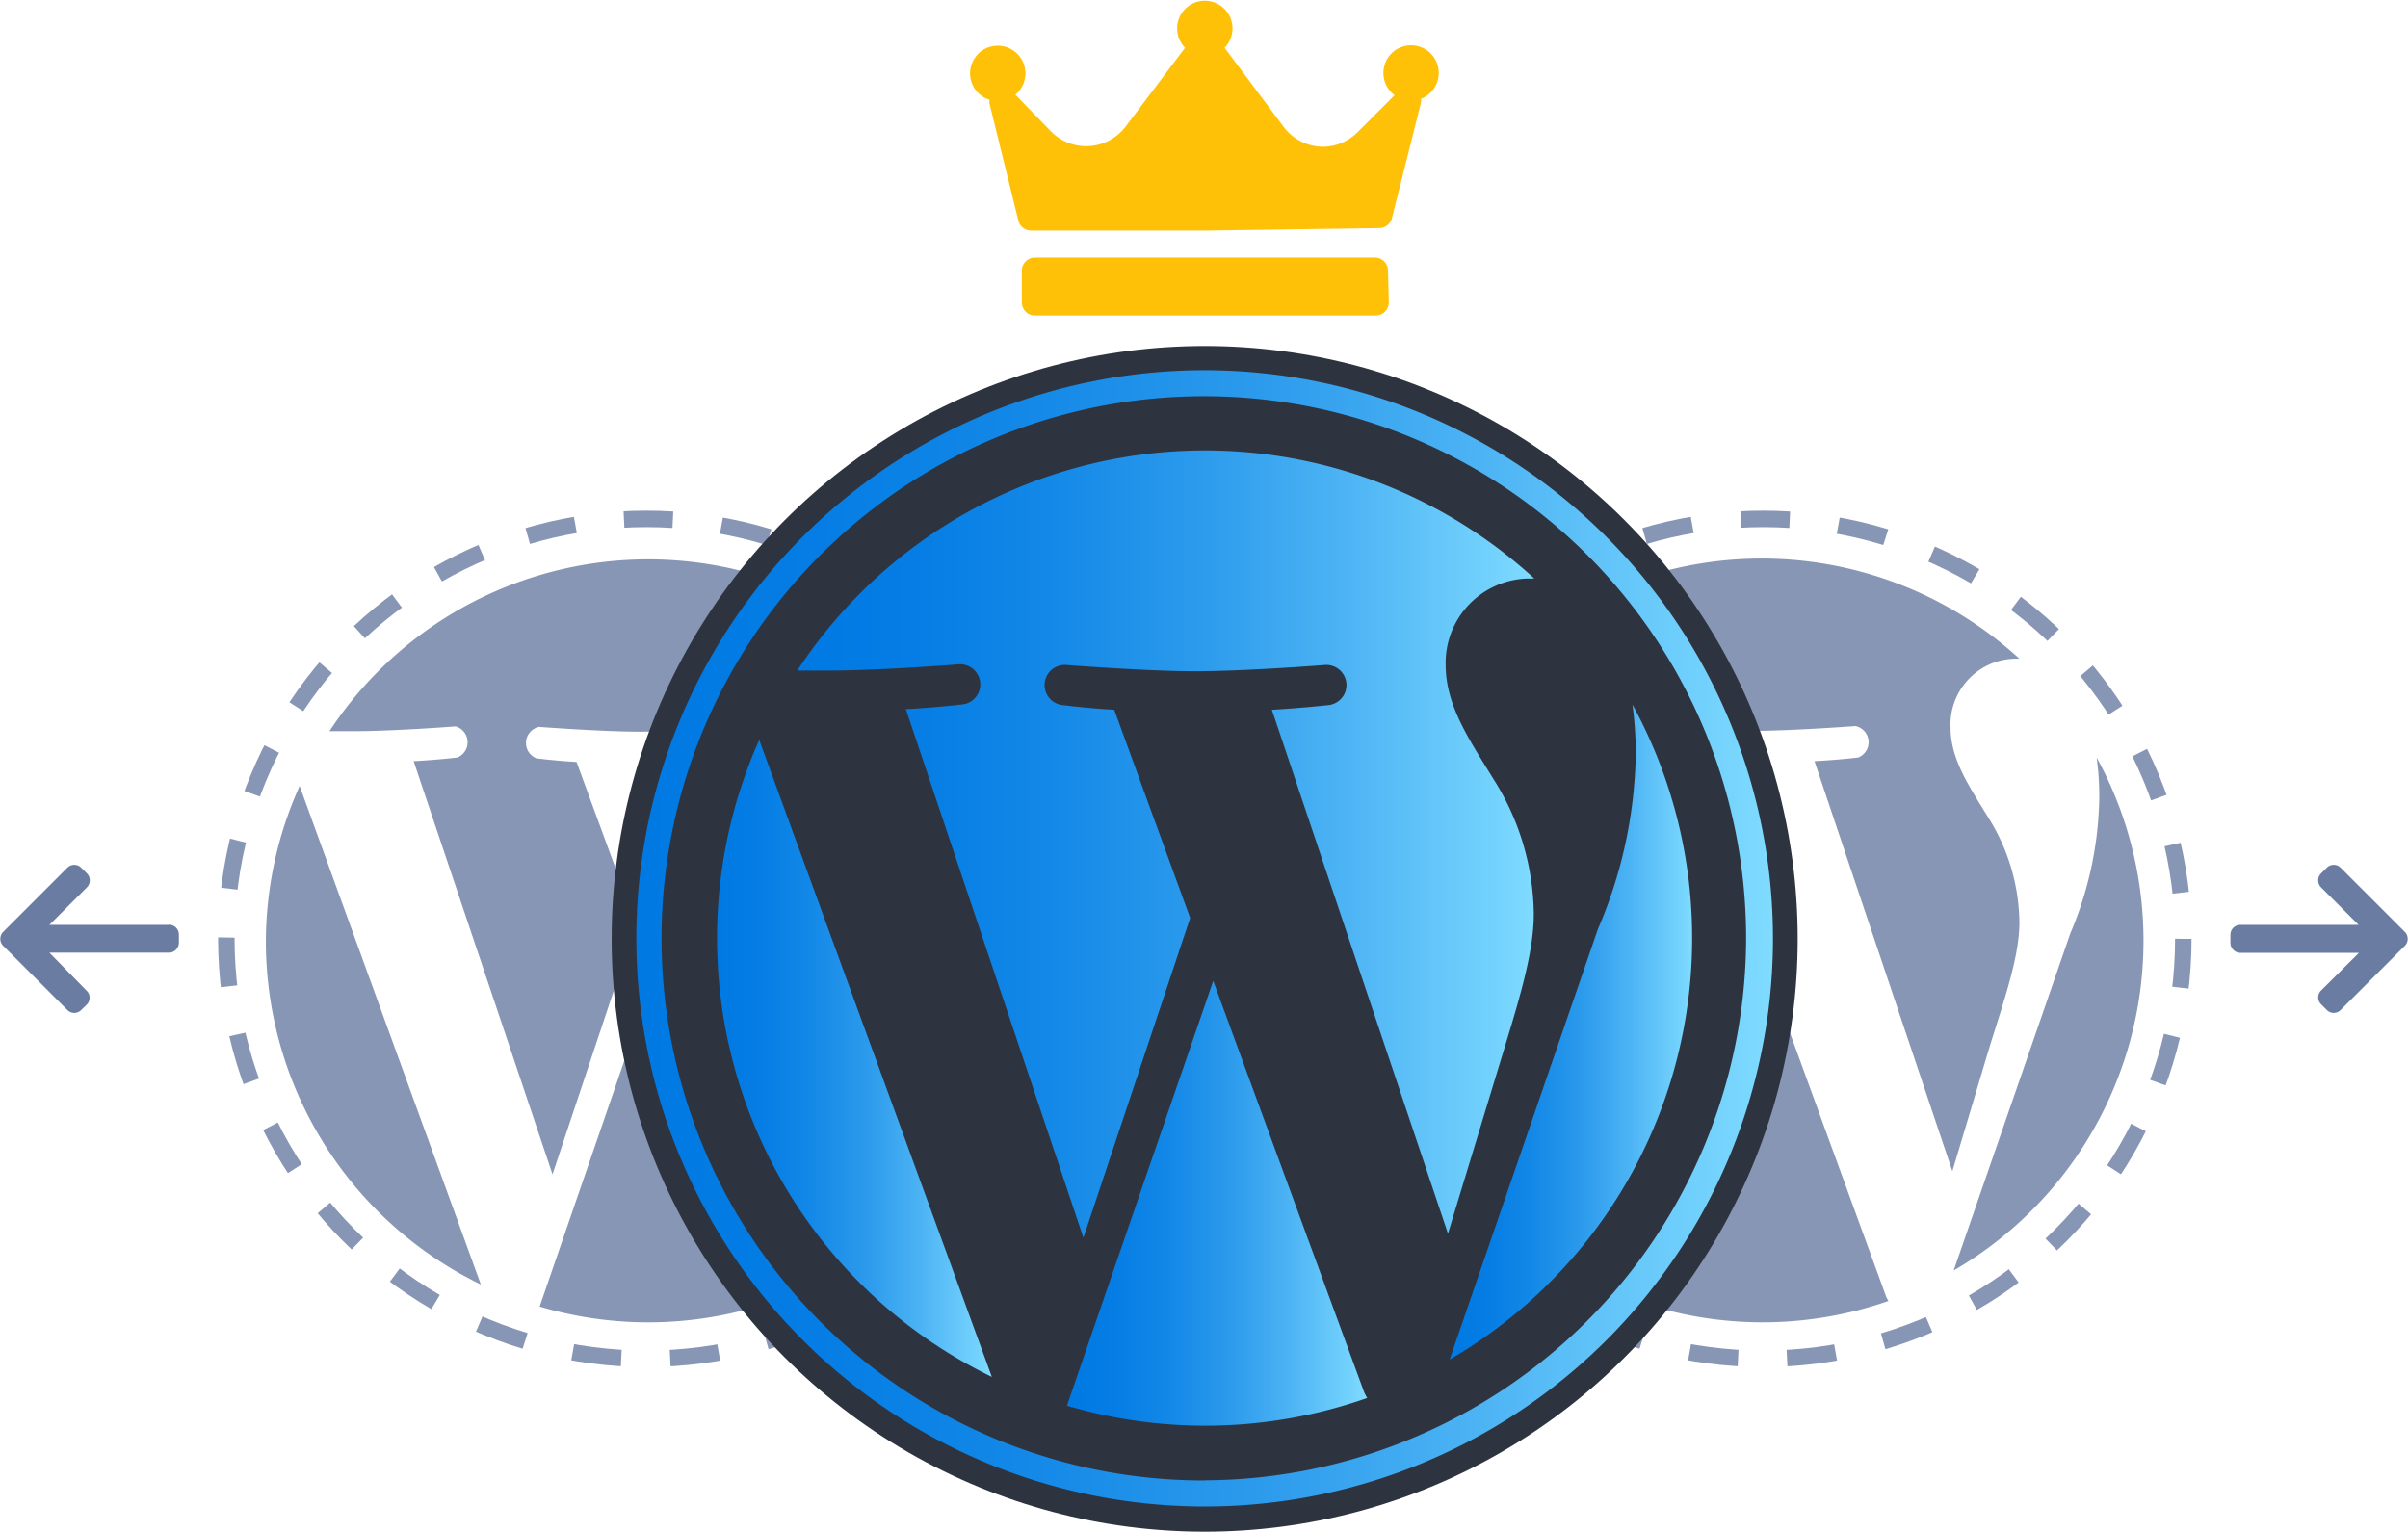 <svg id="e406a90f-cf1a-430d-86fa-4c5d149d567f" data-name="—лой_1" xmlns="http://www.w3.org/2000/svg" xmlns:xlink="http://www.w3.org/1999/xlink" viewBox="0 0 146.18 93.01"><defs><linearGradient id="92588eba-8599-4afa-90b9-53779b80e9da" x1="43.53" y1="64.27" x2="60.21" y2="64.27" gradientUnits="userSpaceOnUse"><stop offset="0" stop-color="#0079e3"/><stop offset="0.16" stop-color="#057de4"/><stop offset="0.34" stop-color="#1388e7"/><stop offset="0.54" stop-color="#2b9aec"/><stop offset="0.74" stop-color="#4cb3f4"/><stop offset="0.96" stop-color="#76d4fd"/><stop offset="1" stop-color="#80dbff"/></linearGradient><linearGradient id="a0628f41-9290-4c13-b0ae-b210a3efe469" x1="48.4" y1="51.27" x2="93.11" y2="51.27" xlink:href="#92588eba-8599-4afa-90b9-53779b80e9da"/><linearGradient id="60698daa-9882-4c2c-9fd6-62d81f5f081d" x1="64.77" y1="73.07" x2="82.96" y2="73.07" xlink:href="#92588eba-8599-4afa-90b9-53779b80e9da"/><linearGradient id="d69ccb11-28e8-4869-b96c-05091b4e3830" x1="88" y1="62.67" x2="102.72" y2="62.67" xlink:href="#92588eba-8599-4afa-90b9-53779b80e9da"/><linearGradient id="405db075-ebe8-4c41-a4ef-e91021bb4174" x1="38.63" y1="56.98" x2="107.63" y2="56.98" xlink:href="#92588eba-8599-4afa-90b9-53779b80e9da"/></defs><title>WP_logo</title><g opacity="0.8"><circle cx="39.24" cy="57.01" r="25.5" fill="none" stroke="#6a7ca2" stroke-miterlimit="10" stroke-dasharray="2.97 2.97"/></g><g opacity="0.8"><circle cx="107.04" cy="57.01" r="25.5" fill="none" stroke="#6a7ca2" stroke-miterlimit="10" stroke-dasharray="2.97 2.97"/></g><path d="M86.29,57.13A23.17,23.17,0,0,0,99.34,78L88.3,47.7A23.07,23.07,0,0,0,86.29,57.13Z" fill="#6a7ca2" opacity="0.8"/><path d="M122.59,56a12.19,12.19,0,0,0-1.91-6.39c-1.17-1.91-2.27-3.52-2.27-5.43A4,4,0,0,1,122.29,40l.3,0a23.16,23.16,0,0,0-35,4.36l1.49,0c2.42,0,6.17-.29,6.17-.29A1,1,0,0,1,95.41,46s-1.26.15-2.65.22l8.43,25.09,5.07-15.2-3.61-9.89c-1.25-.07-2.43-.22-2.43-.22a1,1,0,0,1,.15-1.91s3.82.29,6.1.29,6.17-.29,6.17-.29A1,1,0,0,1,112.8,46s-1.26.15-2.65.22l8.37,24.9,2.31-7.72C121.83,60.24,122.59,57.94,122.59,56Z" fill="#6a7ca2" opacity="0.8"/><path d="M107.36,59.15l-6.95,20.19A23.16,23.16,0,0,0,114.64,79a1.91,1.91,0,0,1-.16-.32Z" fill="#6a7ca2" opacity="0.8"/><path d="M127.28,46a17.8,17.8,0,0,1,.16,2.38,21.85,21.85,0,0,1-1.76,8.3L118.6,77.15A23.17,23.17,0,0,0,127.28,46Z" fill="#6a7ca2" opacity="0.8"/><path d="M16.14,57.13A23.17,23.17,0,0,0,29.19,78l-11-30.27A23.07,23.07,0,0,0,16.14,57.13Z" fill="#6a7ca2" opacity="0.8"/><path d="M54.94,56A12.19,12.19,0,0,0,53,49.57c-1.17-1.91-2.27-3.52-2.27-5.43A4,4,0,0,1,54.64,40l.3,0A23.16,23.16,0,0,0,20,44.4l1.49,0c2.42,0,6.17-.29,6.17-.29A1,1,0,0,1,27.76,46s-1.26.15-2.65.22l8.43,25.09,5.07-15.2L35,46.27c-1.25-.07-2.43-.22-2.43-.22a1,1,0,0,1,.15-1.91s3.82.29,6.1.29S45,44.14,45,44.14A1,1,0,0,1,45.15,46s-1.26.15-2.65.22l8.37,24.9,2.31-7.72C54.18,60.24,54.94,57.94,54.94,56Z" fill="#6a7ca2" opacity="0.8"/><path d="M39.71,59.15,32.76,79.34A23.16,23.16,0,0,0,47,79a1.91,1.91,0,0,1-.16-.32Z" fill="#6a7ca2" opacity="0.8"/><path d="M52.13,46a17.8,17.8,0,0,1,.16,2.38,21.85,21.85,0,0,1-1.76,8.3L43.45,77.15A23.17,23.17,0,0,0,52.13,46Z" fill="#6a7ca2" opacity="0.8"/><circle cx="73.13" cy="57.01" r="36" fill="#2d343f"/><path d="M43.53,57A29.6,29.6,0,0,0,60.21,83.61L46.09,44.93A29.48,29.48,0,0,0,43.53,57Z" fill="url(#92588eba-8599-4afa-90b9-53779b80e9da)"/><path d="M93.11,55.48a15.58,15.58,0,0,0-2.44-8.16c-1.5-2.44-2.91-4.5-2.91-6.94a5.12,5.12,0,0,1,5-5.25l.38,0A29.59,29.59,0,0,0,48.4,40.72c.69,0,1.35,0,1.9,0,3.1,0,7.89-.38,7.89-.38a1.22,1.22,0,0,1,.19,2.44s-1.6.19-3.39.28L65.77,75.16l6.48-19.42L67.64,43.1c-1.59-.09-3.1-.28-3.1-.28a1.22,1.22,0,0,1,.19-2.44s4.89.38,7.8.38c3.1,0,7.89-.38,7.89-.38a1.22,1.22,0,0,1,.19,2.44S79,43,77.21,43.1L87.9,74.91l3-9.86C92.13,61,93.11,58,93.11,55.48Z" fill="url(#a0628f41-9290-4c13-b0ae-b210a3efe469)"/><path d="M73.65,59.56l-8.88,25.8A29.6,29.6,0,0,0,83,84.89a2.44,2.44,0,0,1-.21-.41Z" fill="url(#60698daa-9882-4c2c-9fd6-62d81f5f081d)"/><path d="M99.1,42.78a22.75,22.75,0,0,1,.2,3A27.92,27.92,0,0,1,97,56.42L88,82.56A29.6,29.6,0,0,0,99.1,42.78Z" fill="url(#d69ccb11-28e8-4869-b96c-05091b4e3830)"/><path d="M73.13,22.48A34.5,34.5,0,1,0,107.63,57,34.54,34.54,0,0,0,73.13,22.48Zm0,67.42A32.92,32.92,0,1,1,106,57,33,33,0,0,1,73.13,89.89Z" fill="url(#405db075-ebe8-4c41-a4ef-e91021bb4174)"/><path d="M86.26,6a.8.8,0,0,1,0,.24l-1.76,7a.8.8,0,0,1-.77.61L73.16,14H62.6a.8.8,0,0,1-.78-.61L60.07,6.3a.8.8,0,0,1,0-.24,1.68,1.68,0,1,1,1.57-.31L63.82,8a3,3,0,0,0,4.5-.3l3.62-4.8a1.68,1.68,0,1,1,2.4,0h0l3.59,4.81a3,3,0,0,0,2.39,1.2A3,3,0,0,0,82.44,8l2.22-2.22A1.68,1.68,0,1,1,86.26,6Zm-2,10.44a.8.8,0,0,0-.8-.8H62.83a.8.8,0,0,0-.8.8v1.92a.8.8,0,0,0,.8.8H83.51a.8.8,0,0,0,.8-.8Z" fill="#ffc107"/><path d="M10.23,56.16H3l2.28-2.28a.6.6,0,0,0,0-.84l-.35-.35a.59.59,0,0,0-.84,0l-3.9,3.9a.6.6,0,0,0,0,.84l3.9,3.9a.59.59,0,0,0,.84,0L5.27,61a.59.59,0,0,0,.17-.42.57.57,0,0,0-.17-.41L3,57.85h7.26a.61.61,0,0,0,.6-.61v-.5a.6.6,0,0,0-.61-.59" fill="#6a7ca2"/><path d="M135.94,56.16h7.24l-2.28-2.28a.6.6,0,0,1,0-.84l.35-.35a.59.59,0,0,1,.84,0l3.9,3.9a.6.6,0,0,1,0,.84l-3.9,3.9a.59.59,0,0,1-.84,0l-.35-.35a.59.59,0,0,1-.17-.42.57.57,0,0,1,.17-.41l2.3-2.29H136a.61.61,0,0,1-.6-.61v-.5a.6.6,0,0,1,.61-.59" fill="#6a7ca2"/></svg>